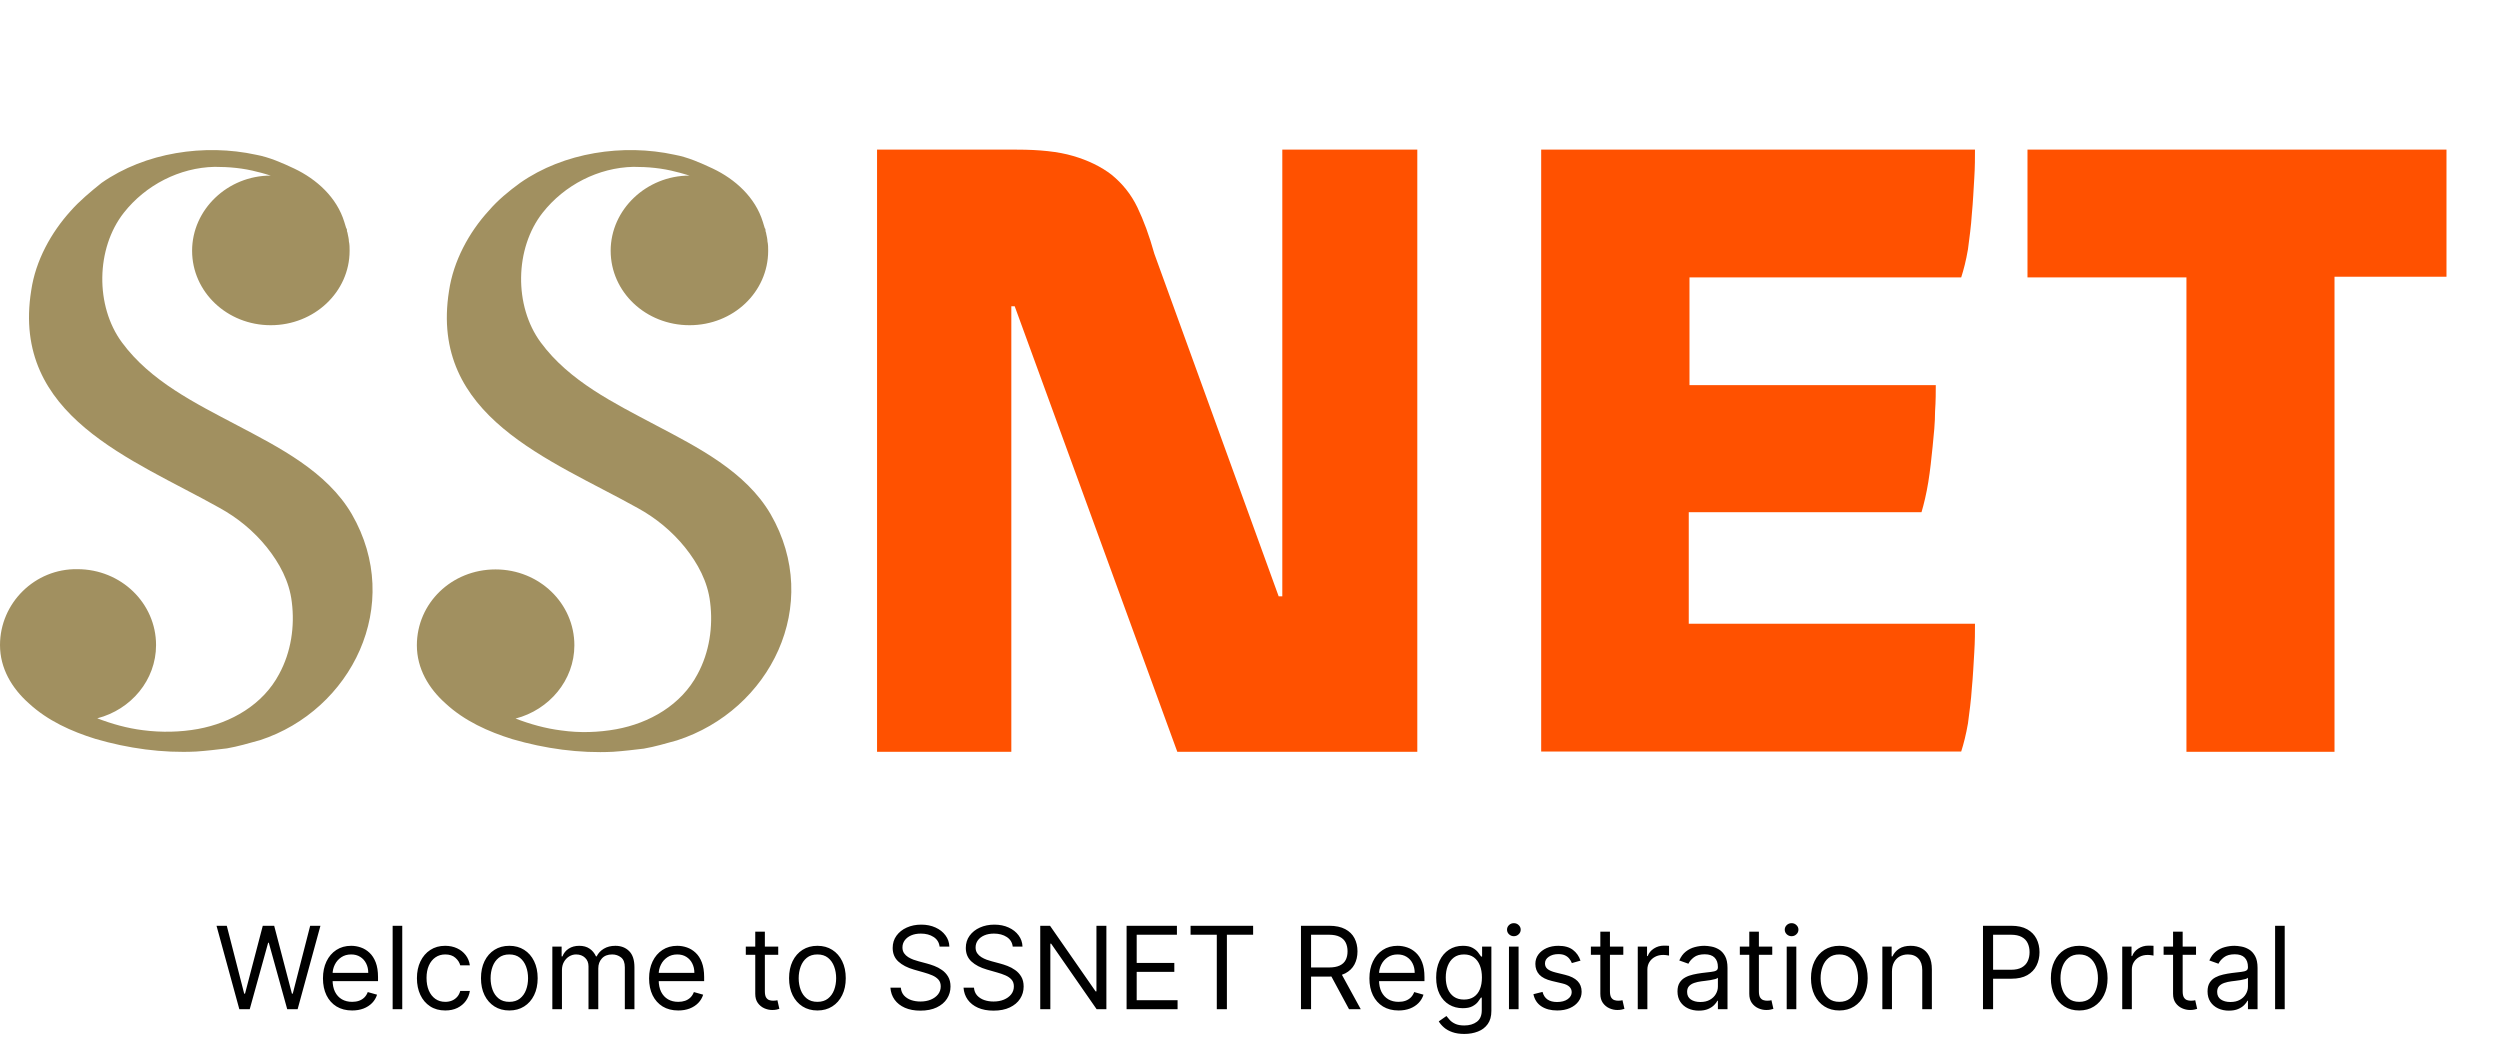<svg width="327" height="136" viewBox="0 0 327 136" fill="none" xmlns="http://www.w3.org/2000/svg">
	<path d="M31.303 132L28.32 121.091H29.662L31.942 129.976H32.048L34.371 121.091H35.862L38.185 129.976H38.291L40.571 121.091H41.913L38.93 132H37.567L35.159 123.307H35.074L32.666 132H31.303ZM46.057 132.17C45.269 132.17 44.589 131.996 44.017 131.648C43.449 131.297 43.011 130.807 42.702 130.178C42.396 129.546 42.244 128.811 42.244 127.973C42.244 127.135 42.396 126.396 42.702 125.757C43.011 125.114 43.44 124.614 43.991 124.255C44.545 123.893 45.191 123.712 45.93 123.712C46.356 123.712 46.777 123.783 47.192 123.925C47.608 124.067 47.986 124.298 48.327 124.617C48.668 124.933 48.939 125.352 49.142 125.874C49.344 126.396 49.445 127.039 49.445 127.803V128.335H43.139V127.249H48.167C48.167 126.787 48.075 126.375 47.89 126.013C47.709 125.651 47.45 125.365 47.112 125.155C46.778 124.946 46.384 124.841 45.93 124.841C45.429 124.841 44.996 124.965 44.63 125.214C44.268 125.459 43.989 125.778 43.794 126.173C43.598 126.567 43.501 126.989 43.501 127.44V128.165C43.501 128.783 43.607 129.306 43.82 129.736C44.037 130.162 44.337 130.487 44.721 130.711C45.104 130.931 45.55 131.041 46.057 131.041C46.388 131.041 46.686 130.995 46.952 130.903C47.222 130.807 47.455 130.665 47.65 130.477C47.846 130.285 47.996 130.047 48.103 129.763L49.318 130.104C49.19 130.516 48.975 130.878 48.673 131.19C48.371 131.499 47.998 131.741 47.554 131.915C47.11 132.085 46.611 132.17 46.057 132.17ZM52.615 121.091V132H51.358V121.091H52.615ZM58.241 132.17C57.474 132.17 56.813 131.989 56.26 131.627C55.706 131.265 55.279 130.766 54.981 130.13C54.683 129.495 54.534 128.768 54.534 127.952C54.534 127.121 54.686 126.387 54.992 125.752C55.301 125.113 55.73 124.614 56.281 124.255C56.835 123.893 57.481 123.712 58.22 123.712C58.795 123.712 59.313 123.818 59.775 124.031C60.237 124.244 60.615 124.543 60.91 124.926C61.205 125.31 61.387 125.757 61.458 126.268H60.201C60.105 125.896 59.892 125.565 59.562 125.278C59.235 124.987 58.795 124.841 58.241 124.841C57.751 124.841 57.321 124.969 56.952 125.224C56.586 125.477 56.3 125.833 56.094 126.295C55.892 126.753 55.791 127.291 55.791 127.909C55.791 128.541 55.89 129.092 56.089 129.56C56.291 130.029 56.576 130.393 56.941 130.652C57.311 130.912 57.744 131.041 58.241 131.041C58.568 131.041 58.864 130.984 59.131 130.871C59.397 130.757 59.622 130.594 59.807 130.381C59.992 130.168 60.123 129.912 60.201 129.614H61.458C61.387 130.097 61.212 130.532 60.931 130.919C60.654 131.302 60.286 131.608 59.828 131.835C59.374 132.059 58.845 132.17 58.241 132.17ZM66.62 132.17C65.881 132.17 65.233 131.995 64.676 131.643C64.122 131.292 63.688 130.8 63.376 130.168C63.067 129.536 62.913 128.797 62.913 127.952C62.913 127.099 63.067 126.355 63.376 125.72C63.688 125.084 64.122 124.591 64.676 124.239C65.233 123.887 65.881 123.712 66.62 123.712C67.359 123.712 68.005 123.887 68.559 124.239C69.116 124.591 69.55 125.084 69.859 125.72C70.171 126.355 70.327 127.099 70.327 127.952C70.327 128.797 70.171 129.536 69.859 130.168C69.55 130.8 69.116 131.292 68.559 131.643C68.005 131.995 67.359 132.17 66.62 132.17ZM66.62 131.041C67.181 131.041 67.643 130.897 68.005 130.61C68.367 130.322 68.635 129.944 68.809 129.475C68.983 129.006 69.07 128.499 69.07 127.952C69.07 127.405 68.983 126.895 68.809 126.423C68.635 125.951 68.367 125.569 68.005 125.278C67.643 124.987 67.181 124.841 66.62 124.841C66.059 124.841 65.597 124.987 65.235 125.278C64.873 125.569 64.605 125.951 64.431 126.423C64.257 126.895 64.17 127.405 64.17 127.952C64.17 128.499 64.257 129.006 64.431 129.475C64.605 129.944 64.873 130.322 65.235 130.61C65.597 130.897 66.059 131.041 66.62 131.041ZM72.246 132V123.818H73.461V125.097H73.567C73.738 124.66 74.013 124.321 74.393 124.079C74.773 123.834 75.229 123.712 75.762 123.712C76.302 123.712 76.751 123.834 77.11 124.079C77.472 124.321 77.754 124.66 77.957 125.097H78.042C78.251 124.674 78.566 124.338 78.985 124.09C79.404 123.838 79.906 123.712 80.492 123.712C81.224 123.712 81.822 123.941 82.287 124.399C82.752 124.853 82.985 125.562 82.985 126.524V132H81.728V126.524C81.728 125.92 81.563 125.489 81.232 125.23C80.902 124.971 80.513 124.841 80.066 124.841C79.491 124.841 79.045 125.015 78.729 125.363C78.413 125.707 78.255 126.144 78.255 126.673V132H76.976V126.396C76.976 125.931 76.826 125.556 76.524 125.272C76.222 124.985 75.833 124.841 75.357 124.841C75.03 124.841 74.725 124.928 74.441 125.102C74.16 125.276 73.933 125.517 73.759 125.826C73.589 126.132 73.503 126.485 73.503 126.886V132H72.246ZM88.714 132.17C87.925 132.17 87.245 131.996 86.674 131.648C86.106 131.297 85.667 130.807 85.358 130.178C85.053 129.546 84.9 128.811 84.9 127.973C84.9 127.135 85.053 126.396 85.358 125.757C85.667 125.114 86.097 124.614 86.647 124.255C87.201 123.893 87.847 123.712 88.586 123.712C89.012 123.712 89.433 123.783 89.848 123.925C90.264 124.067 90.642 124.298 90.983 124.617C91.324 124.933 91.596 125.352 91.798 125.874C92 126.396 92.102 127.039 92.102 127.803V128.335H85.795V127.249H90.823C90.823 126.787 90.731 126.375 90.546 126.013C90.365 125.651 90.106 125.365 89.769 125.155C89.435 124.946 89.04 124.841 88.586 124.841C88.085 124.841 87.652 124.965 87.286 125.214C86.924 125.459 86.645 125.778 86.45 126.173C86.255 126.567 86.157 126.989 86.157 127.44V128.165C86.157 128.783 86.263 129.306 86.477 129.736C86.693 130.162 86.993 130.487 87.377 130.711C87.76 130.931 88.206 131.041 88.714 131.041C89.044 131.041 89.342 130.995 89.609 130.903C89.879 130.807 90.111 130.665 90.306 130.477C90.502 130.285 90.653 130.047 90.759 129.763L91.974 130.104C91.846 130.516 91.631 130.878 91.329 131.19C91.027 131.499 90.654 131.741 90.211 131.915C89.767 132.085 89.268 132.17 88.714 132.17ZM101.791 123.818V124.884H97.551V123.818H101.791ZM98.787 121.858H100.044V129.656C100.044 130.011 100.095 130.278 100.198 130.455C100.305 130.629 100.44 130.746 100.603 130.807C100.77 130.864 100.946 130.892 101.13 130.892C101.269 130.892 101.382 130.885 101.471 130.871C101.56 130.853 101.631 130.839 101.684 130.828L101.94 131.957C101.855 131.989 101.736 132.021 101.583 132.053C101.43 132.089 101.237 132.107 101.002 132.107C100.647 132.107 100.299 132.03 99.959 131.877C99.621 131.725 99.341 131.492 99.117 131.18C98.897 130.867 98.787 130.473 98.787 129.997V121.858ZM106.918 132.17C106.179 132.17 105.531 131.995 104.974 131.643C104.42 131.292 103.986 130.8 103.674 130.168C103.365 129.536 103.21 128.797 103.21 127.952C103.21 127.099 103.365 126.355 103.674 125.72C103.986 125.084 104.42 124.591 104.974 124.239C105.531 123.887 106.179 123.712 106.918 123.712C107.656 123.712 108.303 123.887 108.857 124.239C109.414 124.591 109.847 125.084 110.156 125.72C110.469 126.355 110.625 127.099 110.625 127.952C110.625 128.797 110.469 129.536 110.156 130.168C109.847 130.8 109.414 131.292 108.857 131.643C108.303 131.995 107.656 132.17 106.918 132.17ZM106.918 131.041C107.479 131.041 107.941 130.897 108.303 130.61C108.665 130.322 108.933 129.944 109.107 129.475C109.281 129.006 109.368 128.499 109.368 127.952C109.368 127.405 109.281 126.895 109.107 126.423C108.933 125.951 108.665 125.569 108.303 125.278C107.941 124.987 107.479 124.841 106.918 124.841C106.357 124.841 105.895 124.987 105.533 125.278C105.171 125.569 104.903 125.951 104.729 126.423C104.555 126.895 104.468 127.405 104.468 127.952C104.468 128.499 104.555 129.006 104.729 129.475C104.903 129.944 105.171 130.322 105.533 130.61C105.895 130.897 106.357 131.041 106.918 131.041ZM122.899 123.818C122.835 123.278 122.576 122.859 122.122 122.561C121.667 122.263 121.109 122.114 120.449 122.114C119.966 122.114 119.543 122.192 119.181 122.348C118.823 122.504 118.542 122.719 118.34 122.993C118.141 123.266 118.041 123.577 118.041 123.925C118.041 124.216 118.111 124.466 118.249 124.676C118.391 124.882 118.572 125.054 118.792 125.192C119.013 125.327 119.243 125.439 119.485 125.528C119.726 125.613 119.948 125.683 120.151 125.736L121.259 126.034C121.543 126.109 121.859 126.212 122.207 126.343C122.558 126.474 122.894 126.654 123.214 126.881C123.537 127.105 123.803 127.392 124.013 127.744C124.222 128.096 124.327 128.527 124.327 129.038C124.327 129.628 124.172 130.161 123.863 130.636C123.558 131.112 123.111 131.49 122.521 131.771C121.935 132.051 121.223 132.192 120.385 132.192C119.604 132.192 118.927 132.066 118.356 131.814C117.787 131.561 117.34 131.21 117.013 130.759C116.69 130.308 116.507 129.784 116.465 129.188H117.828C117.864 129.599 118.002 129.94 118.244 130.21C118.489 130.477 118.798 130.675 119.171 130.807C119.547 130.935 119.952 130.999 120.385 130.999C120.889 130.999 121.342 130.917 121.743 130.754C122.145 130.587 122.462 130.356 122.697 130.061C122.931 129.763 123.048 129.415 123.048 129.017C123.048 128.655 122.947 128.36 122.745 128.133C122.542 127.906 122.276 127.721 121.946 127.579C121.616 127.437 121.259 127.312 120.875 127.206L119.533 126.822C118.68 126.577 118.006 126.228 117.509 125.773C117.011 125.319 116.763 124.724 116.763 123.989C116.763 123.378 116.928 122.845 117.258 122.391C117.592 121.933 118.04 121.577 118.601 121.325C119.165 121.07 119.796 120.942 120.492 120.942C121.195 120.942 121.82 121.068 122.367 121.32C122.913 121.569 123.347 121.909 123.666 122.343C123.989 122.776 124.16 123.268 124.178 123.818H122.899ZM132.465 123.818C132.401 123.278 132.142 122.859 131.687 122.561C131.232 122.263 130.675 122.114 130.014 122.114C129.531 122.114 129.109 122.192 128.747 122.348C128.388 122.504 128.107 122.719 127.905 122.993C127.706 123.266 127.607 123.577 127.607 123.925C127.607 124.216 127.676 124.466 127.814 124.676C127.956 124.882 128.138 125.054 128.358 125.192C128.578 125.327 128.809 125.439 129.05 125.528C129.292 125.613 129.514 125.683 129.716 125.736L130.824 126.034C131.108 126.109 131.424 126.212 131.772 126.343C132.124 126.474 132.459 126.654 132.779 126.881C133.102 127.105 133.368 127.392 133.578 127.744C133.787 128.096 133.892 128.527 133.892 129.038C133.892 129.628 133.738 130.161 133.429 130.636C133.123 131.112 132.676 131.49 132.086 131.771C131.501 132.051 130.789 132.192 129.95 132.192C129.169 132.192 128.493 132.066 127.921 131.814C127.353 131.561 126.905 131.21 126.579 130.759C126.256 130.308 126.073 129.784 126.03 129.188H127.394C127.429 129.599 127.568 129.94 127.809 130.21C128.054 130.477 128.363 130.675 128.736 130.807C129.112 130.935 129.517 130.999 129.95 130.999C130.455 130.999 130.907 130.917 131.309 130.754C131.71 130.587 132.028 130.356 132.262 130.061C132.497 129.763 132.614 129.415 132.614 129.017C132.614 128.655 132.513 128.36 132.31 128.133C132.108 127.906 131.841 127.721 131.511 127.579C131.181 127.437 130.824 127.312 130.441 127.206L129.098 126.822C128.246 126.577 127.571 126.228 127.074 125.773C126.577 125.319 126.328 124.724 126.328 123.989C126.328 123.378 126.493 122.845 126.824 122.391C127.157 121.933 127.605 121.577 128.166 121.325C128.731 121.07 129.361 120.942 130.057 120.942C130.76 120.942 131.385 121.068 131.932 121.32C132.479 121.569 132.912 121.909 133.232 122.343C133.555 122.776 133.725 123.268 133.743 123.818H132.465ZM144.715 121.091V132H143.436L137.492 123.435H137.385V132H136.064V121.091H137.343L143.309 129.678H143.415V121.091H144.715ZM147.358 132V121.091H153.942V122.263H148.679V125.949H153.601V127.121H148.679V130.828H154.027V132H147.358ZM155.726 122.263V121.091H163.908V122.263H160.478V132H159.157V122.263H155.726ZM170.166 132V121.091H173.852C174.704 121.091 175.404 121.237 175.951 121.528C176.497 121.815 176.902 122.211 177.165 122.716C177.428 123.22 177.559 123.793 177.559 124.436C177.559 125.079 177.428 125.649 177.165 126.146C176.902 126.643 176.499 127.034 175.956 127.318C175.413 127.598 174.718 127.739 173.873 127.739H170.89V126.545H173.831C174.413 126.545 174.882 126.46 175.237 126.29C175.595 126.119 175.855 125.878 176.014 125.565C176.178 125.249 176.259 124.873 176.259 124.436C176.259 123.999 176.178 123.618 176.014 123.291C175.851 122.964 175.59 122.712 175.231 122.534C174.873 122.353 174.399 122.263 173.809 122.263H171.487V132H170.166ZM175.301 127.099L177.985 132H176.451L173.809 127.099H175.301ZM182.933 132.17C182.144 132.17 181.464 131.996 180.892 131.648C180.324 131.297 179.886 130.807 179.577 130.178C179.271 129.546 179.119 128.811 179.119 127.973C179.119 127.135 179.271 126.396 179.577 125.757C179.886 125.114 180.315 124.614 180.866 124.255C181.42 123.893 182.066 123.712 182.805 123.712C183.231 123.712 183.652 123.783 184.067 123.925C184.483 124.067 184.861 124.298 185.202 124.617C185.543 124.933 185.814 125.352 186.017 125.874C186.219 126.396 186.32 127.039 186.32 127.803V128.335H180.013V127.249H185.042C185.042 126.787 184.95 126.375 184.765 126.013C184.584 125.651 184.325 125.365 183.987 125.155C183.653 124.946 183.259 124.841 182.805 124.841C182.304 124.841 181.871 124.965 181.505 125.214C181.143 125.459 180.864 125.778 180.669 126.173C180.473 126.567 180.376 126.989 180.376 127.44V128.165C180.376 128.783 180.482 129.306 180.695 129.736C180.912 130.162 181.212 130.487 181.596 130.711C181.979 130.931 182.425 131.041 182.933 131.041C183.263 131.041 183.561 130.995 183.827 130.903C184.097 130.807 184.33 130.665 184.525 130.477C184.721 130.285 184.871 130.047 184.978 129.763L186.192 130.104C186.065 130.516 185.85 130.878 185.548 131.19C185.246 131.499 184.873 131.741 184.429 131.915C183.985 132.085 183.487 132.17 182.933 132.17ZM191.535 135.239C190.928 135.239 190.406 135.161 189.969 135.004C189.532 134.852 189.168 134.649 188.877 134.397C188.589 134.148 188.36 133.882 188.19 133.598L189.191 132.895C189.305 133.044 189.449 133.214 189.623 133.406C189.797 133.602 190.035 133.77 190.337 133.912C190.642 134.058 191.042 134.131 191.535 134.131C192.196 134.131 192.741 133.971 193.17 133.651C193.6 133.332 193.815 132.831 193.815 132.149V130.487H193.708C193.616 130.636 193.485 130.821 193.314 131.041C193.147 131.258 192.906 131.451 192.59 131.622C192.277 131.789 191.855 131.872 191.322 131.872C190.662 131.872 190.069 131.716 189.543 131.403C189.021 131.091 188.607 130.636 188.302 130.04C188 129.443 187.849 128.719 187.849 127.866C187.849 127.028 187.996 126.299 188.291 125.677C188.586 125.052 188.996 124.569 189.522 124.228C190.047 123.884 190.654 123.712 191.343 123.712C191.876 123.712 192.299 123.8 192.611 123.978C192.927 124.152 193.169 124.351 193.336 124.575C193.506 124.795 193.637 124.976 193.73 125.118H193.858V123.818H195.072V132.234C195.072 132.938 194.912 133.509 194.593 133.95C194.277 134.393 193.85 134.718 193.314 134.924C192.782 135.134 192.189 135.239 191.535 135.239ZM191.493 130.743C191.997 130.743 192.423 130.627 192.771 130.397C193.119 130.166 193.384 129.834 193.565 129.401C193.746 128.967 193.836 128.449 193.836 127.845C193.836 127.256 193.748 126.735 193.57 126.284C193.392 125.833 193.13 125.48 192.782 125.224C192.434 124.969 192.004 124.841 191.493 124.841C190.96 124.841 190.516 124.976 190.161 125.246C189.809 125.516 189.545 125.878 189.367 126.332C189.193 126.787 189.106 127.291 189.106 127.845C189.106 128.413 189.195 128.916 189.373 129.353C189.554 129.786 189.82 130.127 190.172 130.375C190.527 130.62 190.967 130.743 191.493 130.743ZM197.373 132V123.818H198.63V132H197.373ZM198.012 122.455C197.767 122.455 197.556 122.371 197.379 122.204C197.205 122.037 197.118 121.837 197.118 121.602C197.118 121.368 197.205 121.167 197.379 121C197.556 120.833 197.767 120.75 198.012 120.75C198.257 120.75 198.467 120.833 198.641 121C198.819 121.167 198.907 121.368 198.907 121.602C198.907 121.837 198.819 122.037 198.641 122.204C198.467 122.371 198.257 122.455 198.012 122.455ZM206.728 125.651L205.599 125.97C205.528 125.782 205.423 125.599 205.285 125.422C205.15 125.24 204.965 125.091 204.731 124.974C204.496 124.857 204.196 124.798 203.831 124.798C203.33 124.798 202.913 124.914 202.579 125.145C202.248 125.372 202.083 125.661 202.083 126.013C202.083 126.325 202.197 126.572 202.424 126.753C202.652 126.934 203.007 127.085 203.49 127.206L204.704 127.504C205.436 127.682 205.981 127.953 206.339 128.319C206.698 128.681 206.877 129.148 206.877 129.72C206.877 130.189 206.742 130.608 206.473 130.977C206.206 131.347 205.833 131.638 205.354 131.851C204.875 132.064 204.317 132.17 203.681 132.17C202.847 132.17 202.156 131.989 201.609 131.627C201.062 131.265 200.716 130.736 200.571 130.04L201.764 129.741C201.877 130.182 202.092 130.512 202.408 130.732C202.728 130.952 203.145 131.062 203.66 131.062C204.246 131.062 204.711 130.938 205.056 130.69C205.404 130.437 205.578 130.136 205.578 129.784C205.578 129.5 205.478 129.262 205.279 129.07C205.081 128.875 204.775 128.729 204.363 128.634L203 128.314C202.25 128.136 201.7 127.861 201.348 127.488C201 127.112 200.826 126.641 200.826 126.077C200.826 125.615 200.956 125.207 201.215 124.852C201.478 124.496 201.835 124.218 202.286 124.015C202.74 123.813 203.255 123.712 203.831 123.712C204.64 123.712 205.276 123.889 205.737 124.244C206.203 124.599 206.533 125.068 206.728 125.651ZM212.328 123.818V124.884H208.088V123.818H212.328ZM209.324 121.858H210.581V129.656C210.581 130.011 210.632 130.278 210.735 130.455C210.842 130.629 210.977 130.746 211.14 130.807C211.307 130.864 211.483 130.892 211.667 130.892C211.806 130.892 211.92 130.885 212.008 130.871C212.097 130.853 212.168 130.839 212.221 130.828L212.477 131.957C212.392 131.989 212.273 132.021 212.12 132.053C211.968 132.089 211.774 132.107 211.54 132.107C211.184 132.107 210.836 132.03 210.496 131.877C210.158 131.725 209.878 131.492 209.654 131.18C209.434 130.867 209.324 130.473 209.324 129.997V121.858ZM214.219 132V123.818H215.433V125.054H215.519C215.668 124.649 215.938 124.321 216.328 124.069C216.719 123.816 217.159 123.69 217.649 123.69C217.742 123.69 217.857 123.692 217.996 123.696C218.134 123.699 218.239 123.705 218.31 123.712V124.99C218.267 124.979 218.17 124.963 218.017 124.942C217.868 124.917 217.71 124.905 217.543 124.905C217.145 124.905 216.79 124.988 216.477 125.155C216.169 125.319 215.923 125.546 215.742 125.837C215.565 126.125 215.476 126.453 215.476 126.822V132H214.219ZM222.208 132.192C221.689 132.192 221.219 132.094 220.796 131.899C220.373 131.7 220.038 131.414 219.789 131.041C219.541 130.665 219.416 130.21 219.416 129.678C219.416 129.209 219.509 128.829 219.693 128.538C219.878 128.243 220.125 128.012 220.434 127.845C220.743 127.678 221.084 127.554 221.457 127.472C221.833 127.387 222.211 127.32 222.591 127.27C223.088 127.206 223.491 127.158 223.8 127.126C224.113 127.091 224.34 127.032 224.482 126.95C224.628 126.869 224.701 126.727 224.701 126.524V126.482C224.701 125.956 224.557 125.548 224.269 125.256C223.985 124.965 223.554 124.82 222.975 124.82C222.375 124.82 221.904 124.951 221.563 125.214C221.222 125.477 220.983 125.757 220.844 126.055L219.651 125.629C219.864 125.132 220.148 124.745 220.503 124.468C220.862 124.187 221.252 123.992 221.675 123.882C222.101 123.768 222.52 123.712 222.932 123.712C223.195 123.712 223.497 123.744 223.838 123.808C224.182 123.868 224.514 123.994 224.834 124.186C225.157 124.377 225.425 124.667 225.638 125.054C225.851 125.441 225.958 125.96 225.958 126.609V132H224.701V130.892H224.637C224.551 131.07 224.409 131.26 224.21 131.462C224.012 131.664 223.747 131.837 223.417 131.979C223.087 132.121 222.684 132.192 222.208 132.192ZM222.399 131.062C222.897 131.062 223.316 130.965 223.657 130.77C224.001 130.574 224.26 130.322 224.434 130.013C224.612 129.704 224.701 129.379 224.701 129.038V127.888C224.647 127.952 224.53 128.01 224.349 128.064C224.171 128.113 223.965 128.158 223.731 128.197C223.5 128.232 223.275 128.264 223.055 128.293C222.838 128.317 222.662 128.339 222.527 128.357C222.201 128.399 221.895 128.468 221.611 128.564C221.331 128.657 221.103 128.797 220.929 128.985C220.759 129.17 220.674 129.422 220.674 129.741C220.674 130.178 220.835 130.509 221.158 130.732C221.485 130.952 221.899 131.062 222.399 131.062ZM231.81 123.818V124.884H227.57V123.818H231.81ZM228.806 121.858H230.063V129.656C230.063 130.011 230.115 130.278 230.218 130.455C230.324 130.629 230.459 130.746 230.623 130.807C230.789 130.864 230.965 130.892 231.15 130.892C231.288 130.892 231.402 130.885 231.491 130.871C231.58 130.853 231.651 130.839 231.704 130.828L231.96 131.957C231.874 131.989 231.755 132.021 231.603 132.053C231.45 132.089 231.256 132.107 231.022 132.107C230.667 132.107 230.319 132.03 229.978 131.877C229.641 131.725 229.36 131.492 229.136 131.18C228.916 130.867 228.806 130.473 228.806 129.997V121.858ZM233.701 132V123.818H234.958V132H233.701ZM234.341 122.455C234.096 122.455 233.884 122.371 233.707 122.204C233.533 122.037 233.446 121.837 233.446 121.602C233.446 121.368 233.533 121.167 233.707 121C233.884 120.833 234.096 120.75 234.341 120.75C234.586 120.75 234.795 120.833 234.969 121C235.147 121.167 235.235 121.368 235.235 121.602C235.235 121.837 235.147 122.037 234.969 122.204C234.795 122.371 234.586 122.455 234.341 122.455ZM240.585 132.17C239.846 132.17 239.198 131.995 238.641 131.643C238.087 131.292 237.653 130.8 237.341 130.168C237.032 129.536 236.877 128.797 236.877 127.952C236.877 127.099 237.032 126.355 237.341 125.72C237.653 125.084 238.087 124.591 238.641 124.239C239.198 123.887 239.846 123.712 240.585 123.712C241.323 123.712 241.97 123.887 242.524 124.239C243.081 124.591 243.514 125.084 243.823 125.72C244.136 126.355 244.292 127.099 244.292 127.952C244.292 128.797 244.136 129.536 243.823 130.168C243.514 130.8 243.081 131.292 242.524 131.643C241.97 131.995 241.323 132.17 240.585 132.17ZM240.585 131.041C241.146 131.041 241.608 130.897 241.97 130.61C242.332 130.322 242.6 129.944 242.774 129.475C242.948 129.006 243.035 128.499 243.035 127.952C243.035 127.405 242.948 126.895 242.774 126.423C242.6 125.951 242.332 125.569 241.97 125.278C241.608 124.987 241.146 124.841 240.585 124.841C240.024 124.841 239.562 124.987 239.2 125.278C238.838 125.569 238.57 125.951 238.396 126.423C238.222 126.895 238.134 127.405 238.134 127.952C238.134 128.499 238.222 129.006 238.396 129.475C238.57 129.944 238.838 130.322 239.2 130.61C239.562 130.897 240.024 131.041 240.585 131.041ZM247.468 127.078V132H246.211V123.818H247.426V125.097H247.532C247.724 124.681 248.015 124.347 248.406 124.095C248.796 123.839 249.301 123.712 249.919 123.712C250.472 123.712 250.957 123.825 251.373 124.053C251.788 124.276 252.111 124.617 252.342 125.075C252.573 125.53 252.688 126.105 252.688 126.801V132H251.431V126.886C251.431 126.244 251.264 125.743 250.931 125.384C250.597 125.022 250.139 124.841 249.556 124.841C249.155 124.841 248.796 124.928 248.48 125.102C248.168 125.276 247.921 125.53 247.74 125.864C247.559 126.197 247.468 126.602 247.468 127.078ZM259.375 132V121.091H263.061C263.917 121.091 264.616 121.245 265.16 121.554C265.706 121.86 266.111 122.273 266.374 122.795C266.637 123.317 266.768 123.9 266.768 124.543C266.768 125.185 266.637 125.77 266.374 126.295C266.115 126.821 265.714 127.24 265.17 127.552C264.627 127.861 263.931 128.016 263.082 128.016H260.44V126.844H263.04C263.625 126.844 264.096 126.743 264.451 126.54C264.806 126.338 265.064 126.064 265.223 125.72C265.387 125.372 265.468 124.979 265.468 124.543C265.468 124.106 265.387 123.715 265.223 123.371C265.064 123.026 264.804 122.756 264.446 122.561C264.087 122.362 263.611 122.263 263.018 122.263H260.696V132H259.375ZM271.962 132.17C271.223 132.17 270.575 131.995 270.017 131.643C269.464 131.292 269.03 130.8 268.718 130.168C268.409 129.536 268.254 128.797 268.254 127.952C268.254 127.099 268.409 126.355 268.718 125.72C269.03 125.084 269.464 124.591 270.017 124.239C270.575 123.887 271.223 123.712 271.962 123.712C272.7 123.712 273.347 123.887 273.901 124.239C274.458 124.591 274.891 125.084 275.2 125.72C275.513 126.355 275.669 127.099 275.669 127.952C275.669 128.797 275.513 129.536 275.2 130.168C274.891 130.8 274.458 131.292 273.901 131.643C273.347 131.995 272.7 132.17 271.962 132.17ZM271.962 131.041C272.523 131.041 272.984 130.897 273.347 130.61C273.709 130.322 273.977 129.944 274.151 129.475C274.325 129.006 274.412 128.499 274.412 127.952C274.412 127.405 274.325 126.895 274.151 126.423C273.977 125.951 273.709 125.569 273.347 125.278C272.984 124.987 272.523 124.841 271.962 124.841C271.401 124.841 270.939 124.987 270.577 125.278C270.215 125.569 269.946 125.951 269.772 126.423C269.598 126.895 269.511 127.405 269.511 127.952C269.511 128.499 269.598 129.006 269.772 129.475C269.946 129.944 270.215 130.322 270.577 130.61C270.939 130.897 271.401 131.041 271.962 131.041ZM277.588 132V123.818H278.803V125.054H278.888C279.037 124.649 279.307 124.321 279.697 124.069C280.088 123.816 280.528 123.69 281.018 123.69C281.111 123.69 281.226 123.692 281.365 123.696C281.503 123.699 281.608 123.705 281.679 123.712V124.99C281.636 124.979 281.539 124.963 281.386 124.942C281.237 124.917 281.079 124.905 280.912 124.905C280.514 124.905 280.159 124.988 279.847 125.155C279.538 125.319 279.293 125.546 279.112 125.837C278.934 126.125 278.845 126.453 278.845 126.822V132H277.588ZM287.24 123.818V124.884H283V123.818H287.24ZM284.236 121.858H285.493V129.656C285.493 130.011 285.544 130.278 285.647 130.455C285.754 130.629 285.889 130.746 286.052 130.807C286.219 130.864 286.395 130.892 286.58 130.892C286.718 130.892 286.832 130.885 286.92 130.871C287.009 130.853 287.08 130.839 287.134 130.828L287.389 131.957C287.304 131.989 287.185 132.021 287.032 132.053C286.88 132.089 286.686 132.107 286.452 132.107C286.097 132.107 285.749 132.03 285.408 131.877C285.07 131.725 284.79 131.492 284.566 131.18C284.346 130.867 284.236 130.473 284.236 129.997V121.858ZM291.539 132.192C291.02 132.192 290.55 132.094 290.127 131.899C289.705 131.7 289.369 131.414 289.12 131.041C288.872 130.665 288.748 130.21 288.748 129.678C288.748 129.209 288.84 128.829 289.025 128.538C289.209 128.243 289.456 128.012 289.765 127.845C290.074 127.678 290.415 127.554 290.788 127.472C291.164 127.387 291.542 127.32 291.922 127.27C292.419 127.206 292.822 127.158 293.131 127.126C293.444 127.091 293.671 127.032 293.813 126.95C293.959 126.869 294.032 126.727 294.032 126.524V126.482C294.032 125.956 293.888 125.548 293.6 125.256C293.316 124.965 292.885 124.82 292.306 124.82C291.706 124.82 291.235 124.951 290.894 125.214C290.553 125.477 290.314 125.757 290.175 126.055L288.982 125.629C289.195 125.132 289.479 124.745 289.834 124.468C290.193 124.187 290.583 123.992 291.006 123.882C291.432 123.768 291.851 123.712 292.263 123.712C292.526 123.712 292.828 123.744 293.169 123.808C293.513 123.868 293.845 123.994 294.165 124.186C294.488 124.377 294.756 124.667 294.969 125.054C295.182 125.441 295.289 125.96 295.289 126.609V132H294.032V130.892H293.968C293.882 131.07 293.74 131.26 293.542 131.462C293.343 131.664 293.078 131.837 292.748 131.979C292.418 132.121 292.015 132.192 291.539 132.192ZM291.73 131.062C292.228 131.062 292.647 130.965 292.988 130.77C293.332 130.574 293.591 130.322 293.765 130.013C293.943 129.704 294.032 129.379 294.032 129.038V127.888C293.978 127.952 293.861 128.01 293.68 128.064C293.502 128.113 293.297 128.158 293.062 128.197C292.831 128.232 292.606 128.264 292.386 128.293C292.169 128.317 291.993 128.339 291.858 128.357C291.532 128.399 291.226 128.468 290.942 128.564C290.662 128.657 290.434 128.797 290.26 128.985C290.09 129.17 290.005 129.422 290.005 129.741C290.005 130.178 290.166 130.509 290.489 130.732C290.816 130.952 291.23 131.062 291.73 131.062ZM298.84 121.091V132H297.583V121.091H298.84Z" fill="black"/>
	<g clip-path="url(#clip0_0_1)">
		<path d="M100.793 67.247C97.534 61.664 91.236 58.492 85.761 55.606C80.381 52.751 74.463 49.864 70.729 44.789C67.216 40.031 67.311 32.482 70.982 27.819C73.831 24.203 78.261 21.919 82.85 21.824C84.717 21.824 86.616 21.982 88.483 22.49C88.957 22.585 89.938 22.902 90.192 22.966C84.559 22.966 79.875 27.406 79.875 32.799C79.875 38.191 84.464 42.537 90.192 42.537C95.92 42.537 100.477 38.191 100.477 32.799C100.477 32.387 100.477 31.974 100.382 31.562C100.382 31.245 100.287 30.896 100.223 30.578C100.223 30.42 100.129 30.325 100.129 30.166C100.129 30.071 100.129 29.912 100.034 29.849C99.939 29.595 99.875 29.278 99.78 29.024C98.799 25.82 96.173 23.441 93.23 22.046C91.679 21.316 89.97 20.555 88.23 20.238C81.521 18.779 73.767 19.92 68.039 23.917C66.552 24.996 65.096 26.201 63.957 27.533C61.33 30.388 59.305 34.163 58.735 38.033C56.109 54.496 71.995 60.078 83.419 66.454C85.793 67.755 87.913 69.499 89.622 71.625C91.268 73.687 92.565 76.066 92.882 78.762C93.293 81.966 92.787 85.328 91.236 88.183C89.116 92.211 84.938 94.59 80.603 95.383C78.324 95.796 75.856 95.891 73.419 95.542C71.362 95.288 69.337 94.717 67.438 93.988C71.837 92.846 75.128 88.976 75.128 84.408C75.128 78.92 70.539 74.48 64.811 74.48C59.083 74.48 54.526 78.889 54.526 84.408C54.526 87.453 56.077 90.054 58.292 92.021C60.761 94.305 63.862 95.701 67.027 96.684C71.267 97.921 75.761 98.555 80.191 98.333C81.584 98.238 82.881 98.08 84.21 97.921C85.666 97.667 87.059 97.255 88.546 96.843C100.73 92.909 107.66 79.142 100.793 67.247Z" fill="#A19060"/>
		<path d="M46.014 67.247C42.754 61.664 36.456 58.492 30.982 55.606C25.57 52.751 19.684 49.864 15.95 44.789C12.437 40.031 12.532 32.482 16.203 27.819C19.051 24.203 23.482 21.919 28.07 21.824C29.937 21.824 31.836 21.982 33.703 22.49C34.178 22.585 35.191 22.902 35.412 22.966C29.779 22.966 25.127 27.406 25.127 32.799C25.127 38.191 29.716 42.537 35.412 42.537C41.108 42.537 45.729 38.191 45.729 32.799C45.729 32.387 45.729 31.974 45.634 31.562C45.634 31.245 45.539 30.896 45.476 30.578C45.476 30.42 45.381 30.325 45.381 30.166C45.381 30.071 45.381 29.912 45.286 29.849C45.191 29.595 45.127 29.278 45.032 29.024C44.051 25.82 41.425 23.441 38.482 22.046C36.931 21.316 35.222 20.555 33.482 20.238C26.773 18.779 19.019 19.92 13.291 23.917C11.867 25.059 10.38 26.296 9.241 27.597C6.709 30.388 4.652 34.068 4.082 38.001C1.456 54.464 17.342 60.047 28.703 66.423C31.076 67.723 33.197 69.468 34.906 71.593C36.551 73.655 37.849 76.034 38.165 78.73C38.577 81.934 38.07 85.296 36.52 88.151C34.399 92.18 30.222 94.559 25.887 95.352C23.608 95.764 21.14 95.827 18.703 95.51C16.646 95.257 14.62 94.686 12.722 93.956C17.152 92.814 20.412 88.944 20.412 84.376C20.412 78.889 15.823 74.448 10.127 74.448C4.557 74.353 0 78.889 0 84.376C0 87.421 1.551 90.023 3.766 91.989C6.234 94.273 9.336 95.669 12.5 96.652C16.741 97.889 21.235 98.524 25.665 98.302C27.058 98.206 28.355 98.048 29.684 97.889C31.14 97.635 32.532 97.223 34.02 96.811C45.95 92.909 52.881 79.142 46.014 67.247Z" fill="#A19060"/>
		<path d="M133.009 19.572C135.952 19.572 138.42 19.825 140.351 20.396C142.313 20.967 144.022 21.792 145.414 22.87C146.807 24.012 147.946 25.408 148.769 27.121C149.591 28.834 150.319 30.8 150.984 33.18L167.25 78.001H167.725V19.572H185.383V98.333H153.99L132.724 40.063H132.281V98.333H114.717V19.572H133.009Z" fill="#FF5100"/>
		<path d="M201.586 98.397V19.572H258.328C258.328 20.555 258.328 21.855 258.233 23.346C258.138 24.837 258.074 26.391 257.916 28.009C257.821 29.563 257.6 31.118 257.41 32.609C257.157 34.099 256.84 35.305 256.524 36.288H220.985V50.372H253.201C253.201 51.197 253.201 52.434 253.106 53.798C253.106 55.289 252.948 56.843 252.789 58.397C252.631 59.952 252.473 61.506 252.22 63.06C251.967 64.615 251.65 65.915 251.334 66.993H220.89V81.585H258.328C258.328 82.568 258.328 83.869 258.233 85.36C258.138 86.85 258.074 88.405 257.916 90.023C257.821 91.577 257.6 93.131 257.41 94.622C257.157 96.081 256.84 97.318 256.524 98.302H201.586V98.397Z" fill="#FF5100"/>
		<path d="M265.037 19.572H327C327 20.396 327 21.633 326.905 22.997C326.81 24.456 326.747 26.043 326.588 27.597C326.494 29.151 326.272 30.705 326.114 32.26C325.861 33.814 325.544 35.114 325.228 36.193H305.354V98.333H285.986V36.288H265.195V19.572H265.037Z" fill="#FF5100"/>
	</g>
	<defs>
		<clipPath id="clip0_0_1">
			<rect width="320" height="118" fill="white"/>
		</clipPath>
	</defs>
</svg>

